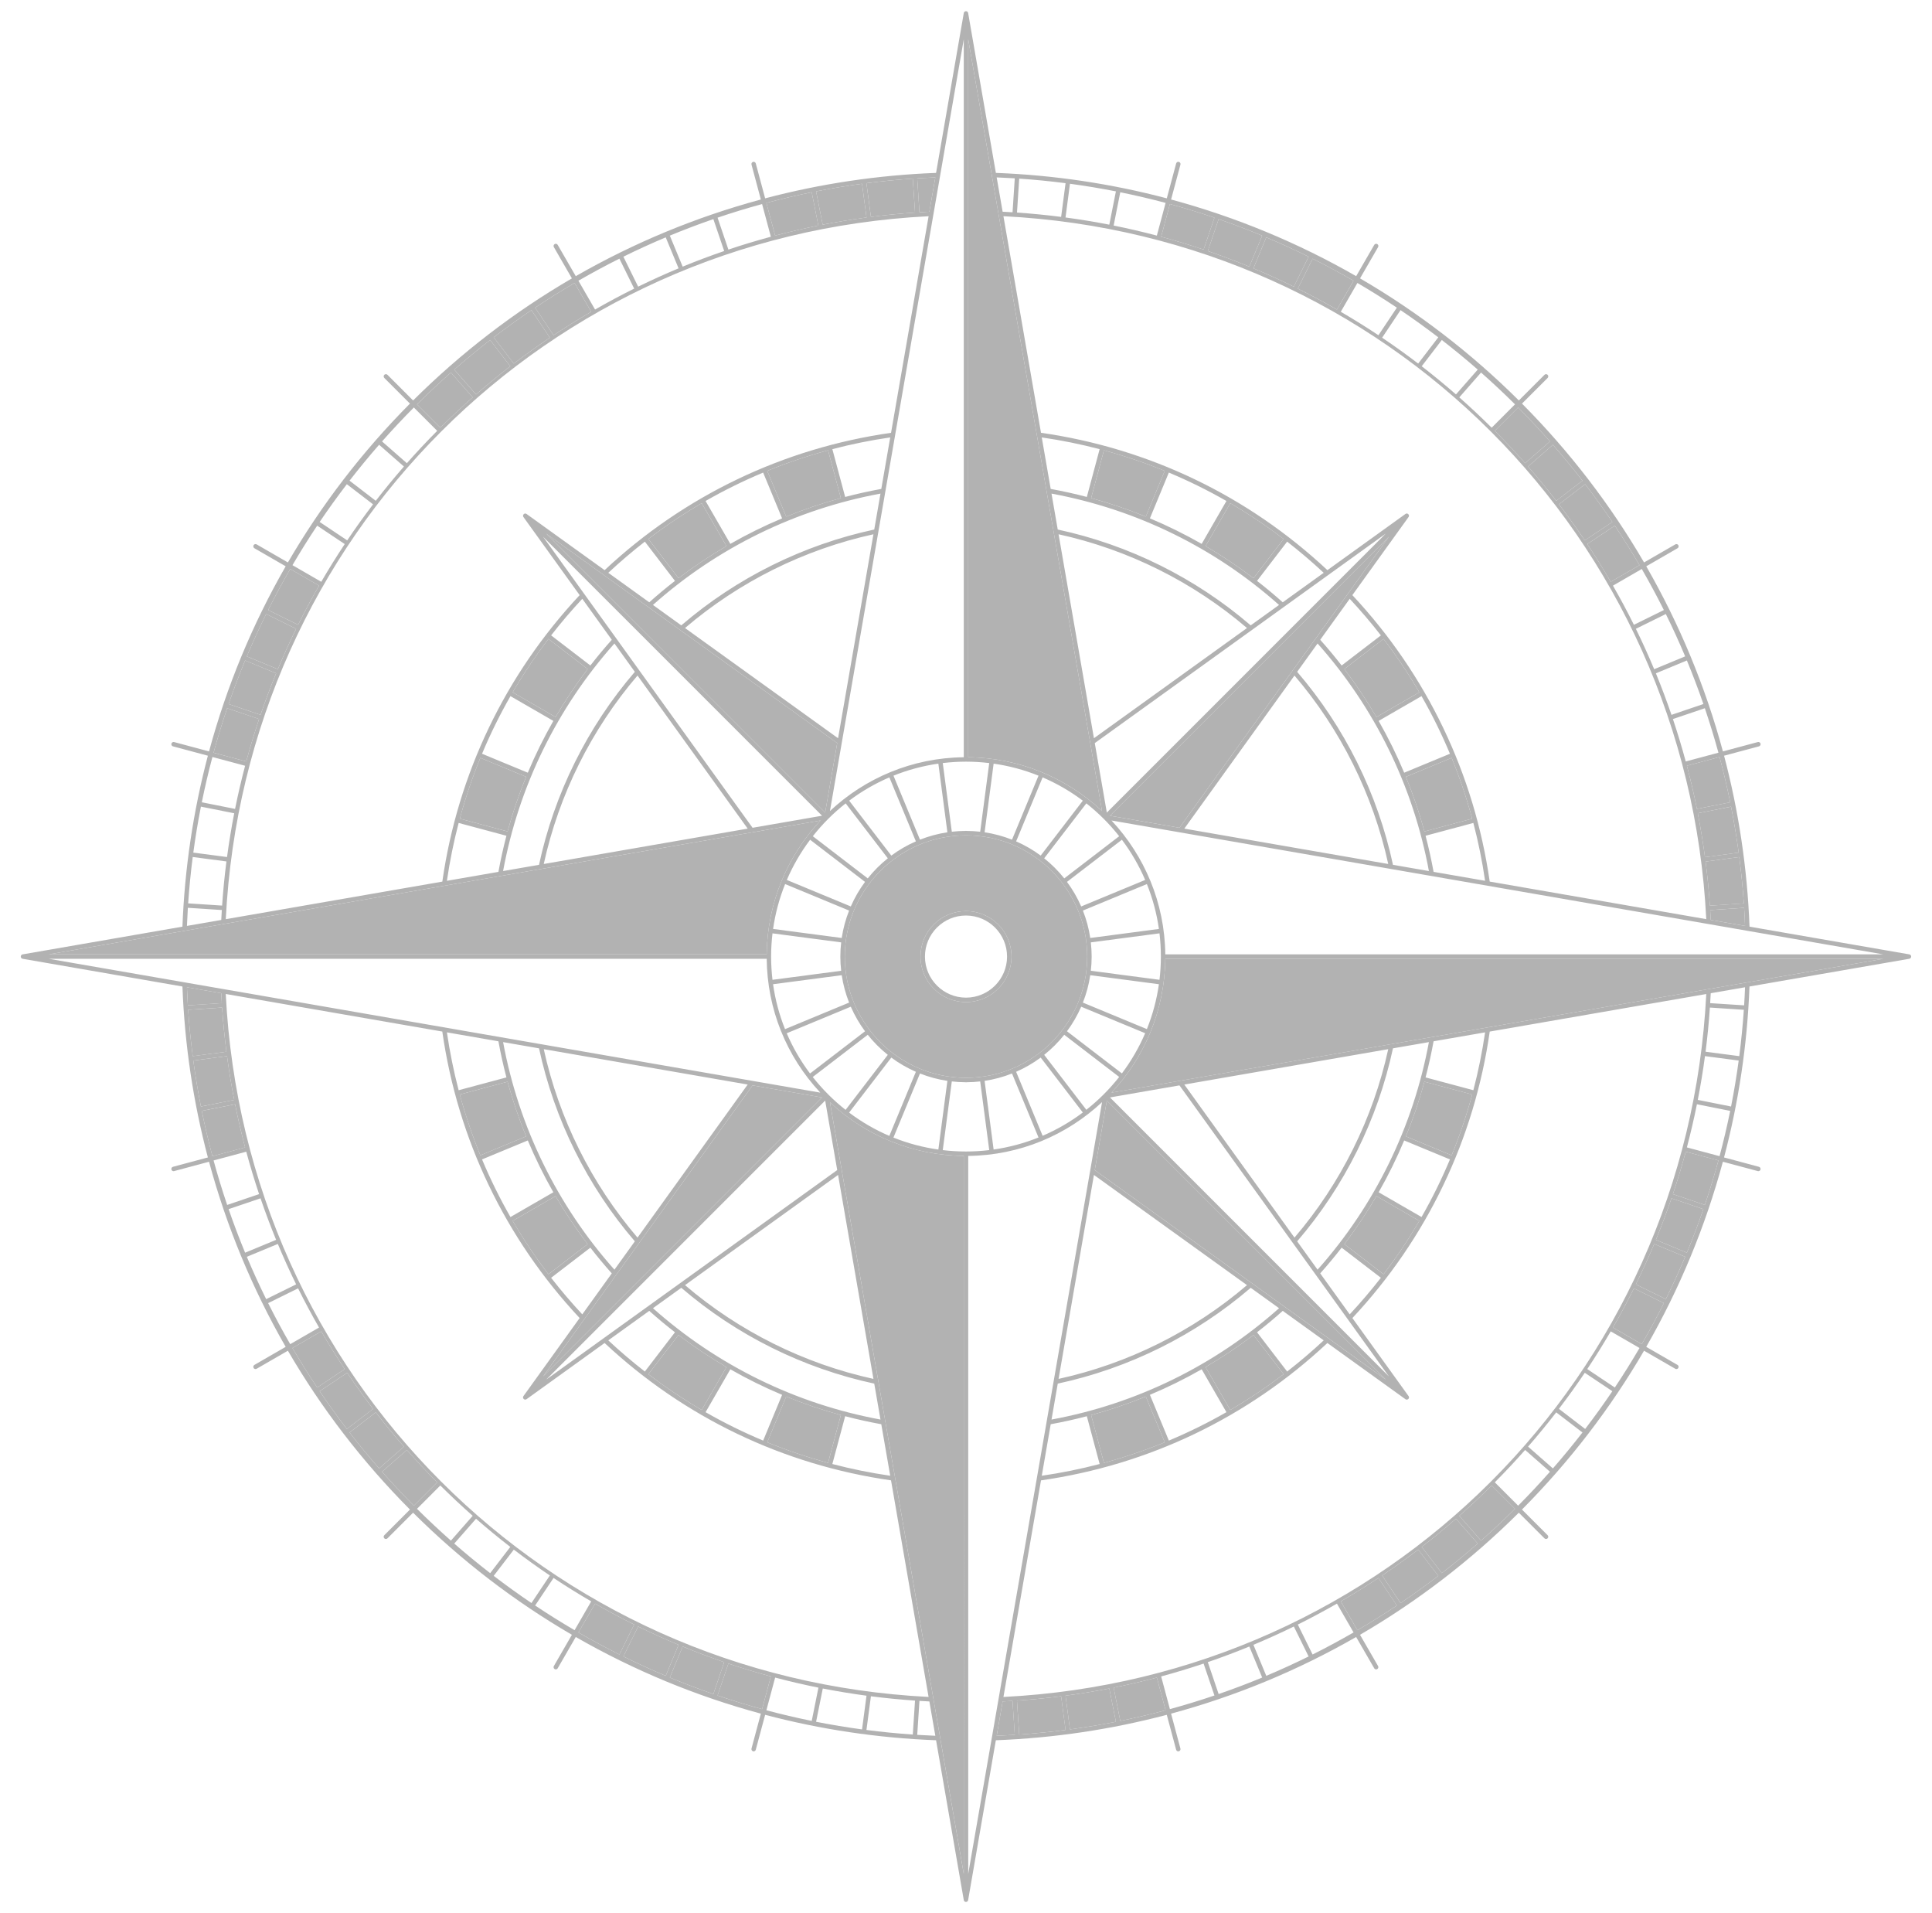 <?xml version="1.0" encoding="utf-8"?>
<!-- Generator: Adobe Illustrator 16.0.3, SVG Export Plug-In . SVG Version: 6.00 Build 0)  -->
<!DOCTYPE svg PUBLIC "-//W3C//DTD SVG 1.1//EN" "http://www.w3.org/Graphics/SVG/1.1/DTD/svg11.dtd">
<svg version="1.1" id="Capa_1" xmlns="http://www.w3.org/2000/svg" xmlns:xlink="http://www.w3.org/1999/xlink" x="0px" y="0px"
	 width="246.247px" height="243.806px" viewBox="0 0 246.247 243.806" enable-background="new 0 0 246.247 243.806"
	 xml:space="preserve">
<g>
	<g>
		<path fill="#B2B2B2" d="M138.573,121.903c0-8.519-6.931-15.449-15.449-15.449c-8.519,0-15.45,6.931-15.45,15.449
			s6.931,15.449,15.449,15.449C131.642,137.352,138.573,130.421,138.573,121.903z M117.324,121.903c0-1.549,0.604-3.006,1.699-4.101
			s2.551-1.698,4.1-1.698c0,0,0,0,0,0c3.198,0,5.799,2.602,5.799,5.799s-2.601,5.799-5.799,5.799S117.324,125.1,117.324,121.903z"/>
		<path fill="#B2B2B2" d="M74.901,85.257l-5-3.836c-1.663,2.181-3.184,4.45-4.557,6.801l5.466,3.155
			C72.046,89.261,73.411,87.217,74.901,85.257z"/>
		<path fill="#B2B2B2" d="M171.346,85.257c1.489,1.96,2.854,4.004,4.09,6.12l5.465-3.155c-1.371-2.351-2.893-4.62-4.557-6.801
			L171.346,85.257z"/>
		<path fill="#B2B2B2" d="M181.553,105.958l6.088-1.631c-0.715-2.643-1.588-5.229-2.617-7.749l-5.834,2.415
			C180.118,101.259,180.907,103.584,181.553,105.958z"/>
		<path fill="#B2B2B2" d="M220.526,102.24c-0.395-1.944-0.848-3.869-1.355-5.771l-4.164,1.115c0.479,1.817,0.906,3.651,1.279,5.5
			L220.526,102.24z"/>
		<path fill="#B2B2B2" d="M217.313,109.235l4.295-0.582c-0.266-1.971-0.59-3.924-0.971-5.858l-4.242,0.845
			C216.754,105.491,217.063,107.357,217.313,109.235z"/>
		<path fill="#B2B2B2" d="M156.808,64.126l-3.156,5.466c2.115,1.234,4.158,2.599,6.117,4.088l3.836-4.999
			C161.425,67.019,159.156,65.499,156.808,64.126z"/>
		<polygon fill="#B2B2B2" points="150.33,105.489 177.026,68.401 141.474,103.953 		"/>
		<path fill="#B2B2B2" d="M148.456,60.005c-2.52-1.029-5.108-1.903-7.752-2.62l-1.631,6.089c2.374,0.647,4.7,1.437,6.968,2.363
			L148.456,60.005z"/>
		<path fill="#B2B2B2" d="M171.346,158.548l4.999,3.836c1.664-2.181,3.186-4.45,4.557-6.801l-5.465-3.155
			C174.2,154.544,172.834,156.588,171.346,158.548z"/>
		<path fill="#B2B2B2" d="M187.641,139.479l-6.088-1.631c-0.646,2.373-1.436,4.698-2.363,6.965l5.834,2.414
			C186.053,144.708,186.926,142.122,187.641,139.479z"/>
		<path fill="#B2B2B2" d="M64.693,137.848l-6.088,1.631c0.716,2.643,1.589,5.229,2.618,7.748l5.833-2.414
			C66.129,142.546,65.34,140.221,64.693,137.848z"/>
		<path fill="#B2B2B2" d="M74.901,158.548c-1.49-1.96-2.855-4.004-4.091-6.12l-5.466,3.155c1.373,2.351,2.894,4.62,4.557,6.801
			L74.901,158.548z"/>
		<path fill="#B2B2B2" d="M153.652,174.213l3.156,5.466c2.349-1.372,4.618-2.893,6.797-4.555l-3.836-4.999
			C157.81,171.614,155.767,172.979,153.652,174.213z"/>
		<path fill="#B2B2B2" d="M140.704,186.42c2.644-0.718,5.232-1.591,7.752-2.62l-2.416-5.832c-2.268,0.926-4.594,1.716-6.968,2.363
			L140.704,186.42z"/>
		<path fill="#B2B2B2" d="M218.045,117.234l4.373,0.759c-0.029-0.771-0.068-1.539-0.117-2.305l-4.326,0.288
			C218,116.395,218.024,116.814,218.045,117.234z"/>
		<path fill="#B2B2B2" d="M217.938,115.412l4.326-0.289c-0.135-1.985-0.33-3.955-0.582-5.908l-4.293,0.582
			C217.627,111.657,217.809,113.529,217.938,115.412z"/>
		<polygon fill="#B2B2B2" points="139.537,149.109 176.625,175.805 141.073,140.253 		"/>
		<path fill="#B2B2B2" d="M92.595,69.592l-3.155-5.466c-2.35,1.372-4.618,2.893-6.798,4.555l3.836,4.999
			C88.437,72.191,90.479,70.827,92.595,69.592z"/>
		<path fill="#B2B2B2" d="M100.207,65.837c2.267-0.927,4.594-1.716,6.967-2.363l-1.631-6.089c-2.644,0.717-5.232,1.591-7.752,2.62
			L100.207,65.837z"/>
		<polygon fill="#B2B2B2" points="105.173,103.552 106.709,94.697 76.923,73.256 76.922,73.255 69.622,68 		"/>
		<polygon fill="#B2B2B2" points="95.917,138.317 69.221,175.405 104.773,139.852 		"/>
		<path fill="#B2B2B2" d="M97.791,183.8c2.52,1.029,5.108,1.902,7.752,2.62l1.631-6.089c-2.374-0.647-4.7-1.438-6.968-2.363
			L97.791,183.8z"/>
		<path fill="#B2B2B2" d="M89.439,179.679l3.155-5.466c-2.115-1.234-4.158-2.6-6.117-4.088l-3.836,4.999
			C84.821,176.787,87.09,178.307,89.439,179.679z"/>
		<path fill="#B2B2B2" d="M58.605,104.327l6.088,1.631c0.647-2.373,1.436-4.698,2.362-6.965l-5.833-2.414
			C60.194,99.097,59.321,101.684,58.605,104.327z"/>
		<path fill="#B2B2B2" d="M81.338,207.275l-1.883,3.819c1.77,0.873,3.569,1.696,5.396,2.465l1.636-3.949
			C84.749,208.883,83.031,208.104,81.338,207.275z"/>
		<path fill="#B2B2B2" d="M87.011,209.826l-1.637,3.952c1.823,0.755,3.673,1.457,5.548,2.104l1.381-4.066
			C90.519,211.205,88.754,210.542,87.011,209.826z"/>
		<path fill="#B2B2B2" d="M91.458,216.067c1.868,0.633,3.761,1.213,5.676,1.735l1.116-4.165c-1.821-0.493-3.626-1.039-5.411-1.639
			L91.458,216.067z"/>
		<path fill="#B2B2B2" d="M111.954,176.034L111.954,176.034l7.02,40.474c0,0.001,0,0.002,0.001,0.004l3.866,22.29v-91.496
			c-6.39-0.07-12.403-2.483-17.054-6.834L111.954,176.034z"/>
		<path fill="#B2B2B2" d="M129.619,216.717l0.287,4.326c1.985-0.136,3.955-0.33,5.908-0.583l-0.565-4.295
			C133.383,216.405,131.505,216.588,129.619,216.717z"/>
		<path fill="#B2B2B2" d="M127.792,216.825l-0.758,4.374c0.771-0.03,1.54-0.069,2.306-0.117l-0.287-4.328
			C128.634,216.78,128.213,216.803,127.792,216.825z"/>
		<path fill="#B2B2B2" d="M135.809,216.09l0.566,4.298c1.971-0.267,3.924-0.591,5.857-0.972l-0.844-4.243
			C139.542,215.534,137.681,215.839,135.809,216.09z"/>
		<path fill="#B2B2B2" d="M40.947,169.665l-3.67,2.119c1.001,1.711,2.051,3.391,3.15,5.035l3.512-2.348
			C42.893,172.898,41.896,171.294,40.947,169.665z"/>
		<path fill="#B2B2B2" d="M44.254,174.942l-3.512,2.347c1.108,1.64,2.264,3.244,3.465,4.812l3.343-2.564
			C46.404,178.035,45.305,176.502,44.254,174.942z"/>
		<path fill="#B2B2B2" d="M47.894,179.985l-3.342,2.564c1.211,1.563,2.467,3.091,3.768,4.578l3.164-2.774
			C50.241,182.929,49.044,181.473,47.894,179.985z"/>
		<path fill="#B2B2B2" d="M48.694,187.552c1.309,1.481,2.661,2.924,4.055,4.325l2.974-2.975c-1.333-1.341-2.621-2.717-3.865-4.125
			L48.694,187.552z"/>
		<path fill="#B2B2B2" d="M75.844,204.359l-2.12,3.672c1.71,0.987,3.452,1.926,5.223,2.813l1.883-3.817
			C79.143,206.187,77.48,205.297,75.844,204.359z"/>
		<path fill="#B2B2B2" d="M205.583,169.175l3.674,2.12c0.988-1.713,1.926-3.457,2.814-5.231l-3.818-1.882
			C207.415,165.873,206.524,167.538,205.583,169.175z"/>
		<path fill="#B2B2B2" d="M211.053,158l3.951,1.637c0.756-1.824,1.457-3.674,2.105-5.55l-4.068-1.379
			C212.43,154.493,211.768,156.258,211.053,158z"/>
		<path fill="#B2B2B2" d="M208.502,163.674l3.818,1.883c0.875-1.771,1.697-3.57,2.465-5.397l-3.949-1.636
			C210.11,160.264,209.331,161.981,208.502,163.674z"/>
		<path fill="#B2B2B2" d="M213.225,152.173l4.068,1.379c0.631-1.866,1.209-3.756,1.732-5.669l-4.166-1.115
			C214.368,148.587,213.823,150.39,213.225,152.173z"/>
		<path fill="#B2B2B2" d="M148.525,122.186c-0.073,6.586-2.663,12.578-6.854,17.058l35.583-6.171v-0.001l40.473-7.02
			c0,0,0.002,0,0.004,0l4.928-0.855c0.006-0.001,0.01-0.001,0.014-0.002l17.35-3.009H148.525z"/>
		<path fill="#B2B2B2" d="M170.893,204.075l2.12,3.67c1.707-0.999,3.385-2.048,5.027-3.145l-2.348-3.513
			C174.12,202.132,172.521,203.127,170.893,204.075z"/>
		<path fill="#B2B2B2" d="M141.943,215.064l0.844,4.24c1.947-0.395,3.874-0.848,5.779-1.355l-1.116-4.166
			C145.63,214.263,143.794,214.691,141.943,215.064z"/>
		<path fill="#B2B2B2" d="M176.163,200.772l2.346,3.513c1.641-1.108,3.244-2.265,4.813-3.466l-2.564-3.343
			C179.254,198.622,177.723,199.721,176.163,200.772z"/>
		<path fill="#B2B2B2" d="M185.999,193.168l2.773,3.164c1.482-1.31,2.924-2.661,4.326-4.055l-2.975-2.975
			C188.782,190.636,187.407,191.925,185.999,193.168z"/>
		<path fill="#B2B2B2" d="M181.206,197.132l2.564,3.342c1.563-1.211,3.09-2.468,4.578-3.768l-2.775-3.164
			C184.149,194.785,182.694,195.982,181.206,197.132z"/>
		<path fill="#B2B2B2" d="M116.628,27.088l-0.286-4.326c-1.985,0.136-3.956,0.33-5.908,0.582l0.571,4.295
			C112.868,27.401,114.743,27.217,116.628,27.088z"/>
		<path fill="#B2B2B2" d="M134.293,67.772C134.293,67.772,134.293,67.771,134.293,67.772l-7.877-45.414c0-0.001,0-0.002,0-0.003
			l-3.01-17.351V96.5c6.586,0.072,12.579,2.663,17.058,6.854L134.293,67.772z"/>
		<path fill="#B2B2B2" d="M104.304,28.742L103.46,24.5c-1.947,0.396-3.875,0.849-5.78,1.356l1.116,4.166
			C100.617,29.542,102.453,29.115,104.304,28.742z"/>
		<path fill="#B2B2B2" d="M110.443,27.714l-0.571-4.297c-1.971,0.266-3.924,0.59-5.857,0.971l0.844,4.244
			C106.707,28.272,108.569,27.965,110.443,27.714z"/>
		<path fill="#B2B2B2" d="M118.454,26.981l0.759-4.374c-0.771,0.03-1.54,0.069-2.306,0.117l0.286,4.328
			C117.613,27.026,118.033,27.002,118.454,26.981z"/>
		<path fill="#B2B2B2" d="M154.789,27.739c-1.868-0.634-3.761-1.213-5.676-1.735l-1.116,4.165c1.821,0.493,3.626,1.038,5.411,1.638
			L154.789,27.739z"/>
		<path fill="#B2B2B2" d="M198.352,63.821l3.344-2.565c-1.213-1.563-2.469-3.09-3.768-4.577l-3.166,2.774
			C196.006,60.876,197.202,62.333,198.352,63.821z"/>
		<path fill="#B2B2B2" d="M197.553,56.253c-1.311-1.481-2.662-2.924-4.055-4.325l-2.975,2.975c1.332,1.341,2.621,2.716,3.865,4.125
			L197.553,56.253z"/>
		<path fill="#B2B2B2" d="M201.993,68.864l3.512-2.347c-1.107-1.64-2.264-3.244-3.465-4.813l-3.344,2.565
			C199.842,65.771,200.942,67.302,201.993,68.864z"/>
		<path fill="#B2B2B2" d="M159.236,33.98l1.637-3.952c-1.823-0.756-3.674-1.457-5.549-2.105l-1.38,4.067
			C155.728,32.6,157.493,33.264,159.236,33.98z"/>
		<path fill="#B2B2B2" d="M25.721,141.566c0.395,1.944,0.847,3.868,1.354,5.771l4.166-1.115c-0.48-1.817-0.907-3.651-1.279-5.5
			L25.721,141.566z"/>
		<path fill="#B2B2B2" d="M205.299,74.14l3.67-2.118c-1-1.711-2.051-3.391-3.148-5.035l-3.514,2.347
			C203.354,70.908,204.352,72.511,205.299,74.14z"/>
		<path fill="#B2B2B2" d="M164.909,36.53l1.883-3.818c-1.771-0.874-3.57-1.696-5.397-2.466l-1.636,3.95
			C161.499,34.922,163.216,35.701,164.909,36.53z"/>
		<path fill="#B2B2B2" d="M170.402,39.447l2.12-3.672c-1.709-0.988-3.452-1.926-5.223-2.813l-1.882,3.817
			C167.104,37.619,168.767,38.507,170.402,39.447z"/>
		<path fill="#B2B2B2" d="M33.022,91.632l-4.068-1.379c-0.632,1.865-1.21,3.756-1.732,5.668l4.166,1.116
			C31.879,95.218,32.424,93.416,33.022,91.632z"/>
		<path fill="#B2B2B2" d="M40.664,74.63l-3.672-2.12c-0.989,1.713-1.928,3.457-2.815,5.23l3.817,1.882
			C38.833,77.933,39.723,76.269,40.664,74.63z"/>
		<path fill="#B2B2B2" d="M37.744,80.131l-3.819-1.883c-0.874,1.771-1.696,3.57-2.465,5.397l3.951,1.635
			C36.137,83.542,36.915,81.825,37.744,80.131z"/>
		<path fill="#B2B2B2" d="M35.194,85.804l-3.952-1.636c-0.755,1.823-1.457,3.674-2.104,5.549l4.067,1.38
			C33.816,89.313,34.479,87.547,35.194,85.804z"/>
		<path fill="#B2B2B2" d="M28.309,128.4l-4.327,0.283c0.136,1.985,0.331,3.956,0.583,5.908l4.295-0.564
			C28.622,132.163,28.438,130.286,28.309,128.4z"/>
		<path fill="#B2B2B2" d="M104.575,104.562l-76.047,13.189c0,0-0.001,0-0.001,0L6.225,121.62h91.497
			C97.794,115.034,100.385,109.042,104.575,104.562z"/>
		<path fill="#B2B2B2" d="M28.935,134.587l-4.297,0.565c0.266,1.972,0.59,3.924,0.971,5.857l4.244-0.845
			C29.493,138.32,29.187,136.459,28.935,134.587z"/>
		<path fill="#B2B2B2" d="M28.202,126.572l-4.374-0.759c0.03,0.771,0.069,1.539,0.117,2.305l4.328-0.282
			C28.246,127.415,28.223,126.994,28.202,126.572z"/>
		<path fill="#B2B2B2" d="M70.084,43.034l-2.347-3.513c-1.639,1.108-3.244,2.265-4.812,3.466l2.566,3.343
			C66.992,45.183,68.523,44.084,70.084,43.034z"/>
		<path fill="#B2B2B2" d="M60.249,50.637l-2.774-3.164c-1.481,1.31-2.924,2.661-4.325,4.055l2.975,2.975
			C57.464,53.169,58.84,51.88,60.249,50.637z"/>
		<path fill="#B2B2B2" d="M75.354,39.731l-2.119-3.671c-1.708,1-3.385,2.049-5.028,3.146l2.347,3.513
			C72.126,41.673,73.727,40.678,75.354,39.731z"/>
		<path fill="#B2B2B2" d="M65.041,46.673l-2.564-3.343c-1.563,1.212-3.09,2.468-4.578,3.769l2.775,3.164
			C62.097,49.021,63.553,47.824,65.041,46.673z"/>
	</g>
	<g>
		<path fill="#B2B2B2" d="M243.592,121.899c0-0.009-0.002-0.018-0.002-0.027c-0.002-0.006,0-0.012-0.002-0.018
			c0-0.001,0-0.002-0.002-0.004c0-0.002,0-0.005,0-0.007c-0.002-0.01-0.006-0.019-0.008-0.027c-0.004-0.007-0.004-0.014-0.008-0.02
			c0-0.002,0-0.004-0.002-0.006c-0.004-0.008-0.008-0.016-0.012-0.022c-0.004-0.008-0.008-0.015-0.012-0.021
			c0-0.001-0.002-0.003-0.002-0.004c-0.006-0.007-0.012-0.013-0.016-0.02c-0.006-0.006-0.01-0.013-0.016-0.019
			c-0.002-0.001-0.004-0.002-0.004-0.003c-0.006-0.007-0.014-0.012-0.02-0.018c-0.006-0.004-0.012-0.01-0.018-0.014
			c-0.002-0.001-0.004-0.002-0.006-0.004c-0.006-0.004-0.014-0.008-0.021-0.012s-0.014-0.008-0.021-0.011
			c-0.002-0.001-0.004-0.002-0.006-0.003c-0.008-0.003-0.016-0.005-0.021-0.007c-0.008-0.003-0.016-0.006-0.025-0.008
			c-0.002,0-0.004-0.001-0.008-0.001c-0.002-0.001-0.002-0.001-0.004-0.002l-20.367-3.532c-0.283-7.43-1.381-14.729-3.244-21.786
			l4.447-1.191c0.15-0.04,0.24-0.195,0.201-0.347c-0.041-0.151-0.195-0.241-0.348-0.2l-4.447,1.192
			c-2.232-8.26-5.514-16.183-9.77-23.591l3.986-2.301c0.135-0.078,0.182-0.251,0.104-0.387s-0.252-0.182-0.387-0.104l-3.984,2.301
			c-4.258-7.315-9.471-14.12-15.559-20.243l3.268-3.268c0.111-0.11,0.111-0.29,0-0.4c-0.109-0.11-0.289-0.11-0.4,0l-3.268,3.268
			c-6.123-6.088-12.928-11.3-20.242-15.558l2.301-3.984c0.078-0.136,0.031-0.309-0.104-0.387c-0.137-0.078-0.309-0.032-0.387,0.104
			l-2.303,3.985c-7.407-4.255-15.33-7.537-23.589-9.769l1.192-4.448c0.041-0.15-0.049-0.306-0.2-0.347
			c-0.151-0.041-0.307,0.05-0.347,0.2l-1.192,4.447c-7.057-1.863-14.356-2.959-21.786-3.243l-3.533-20.368
			c0-0.001-0.001-0.002-0.001-0.004c0-0.003-0.001-0.005-0.001-0.008c-0.002-0.009-0.005-0.018-0.008-0.026
			c-0.002-0.007-0.003-0.014-0.006-0.021c0-0.002-0.001-0.004-0.002-0.006c-0.003-0.007-0.007-0.014-0.011-0.021
			c-0.004-0.007-0.008-0.015-0.012-0.021c-0.001-0.002-0.002-0.003-0.003-0.004c-0.004-0.007-0.009-0.012-0.014-0.018
			c-0.005-0.007-0.011-0.015-0.018-0.021c-0.001-0.001-0.002-0.002-0.003-0.003c-0.005-0.005-0.012-0.01-0.017-0.015
			c-0.007-0.006-0.014-0.012-0.021-0.017c-0.001-0.001-0.003-0.002-0.004-0.003c-0.006-0.004-0.013-0.007-0.02-0.011
			c-0.008-0.004-0.015-0.009-0.023-0.013c-0.002-0.001-0.004-0.002-0.006-0.002c-0.007-0.003-0.014-0.005-0.02-0.007
			c-0.009-0.003-0.018-0.006-0.027-0.008c-0.002-0.001-0.005-0.001-0.008-0.002c-0.001,0-0.002-0.001-0.004-0.001
			c-0.006-0.001-0.012-0.001-0.018-0.001c-0.009-0.001-0.018-0.003-0.026-0.003c-0.001,0-0.003,0-0.004,0s-0.003,0-0.004,0
			c-0.009,0-0.018,0.002-0.027,0.003c-0.005,0-0.011,0-0.017,0.001c-0.001,0-0.003,0.001-0.004,0.001
			c-0.003,0.001-0.005,0.001-0.008,0.002c-0.01,0.002-0.019,0.005-0.028,0.008c-0.006,0.003-0.013,0.004-0.019,0.007
			c-0.002,0-0.004,0.001-0.006,0.002c-0.009,0.004-0.017,0.009-0.025,0.014c-0.006,0.003-0.012,0.006-0.018,0.01
			c-0.001,0.001-0.002,0.002-0.003,0.003c-0.008,0.005-0.016,0.012-0.023,0.018c-0.005,0.005-0.011,0.009-0.016,0.014
			c-0.001,0.001-0.002,0.002-0.003,0.003c-0.007,0.007-0.013,0.015-0.019,0.022c-0.004,0.006-0.009,0.011-0.013,0.017
			c0,0.001-0.001,0.002-0.002,0.004c-0.005,0.007-0.008,0.015-0.013,0.022c-0.003,0.007-0.008,0.014-0.011,0.021
			c-0.001,0.002-0.002,0.004-0.003,0.006c-0.002,0.007-0.004,0.014-0.006,0.021c-0.002,0.009-0.006,0.018-0.008,0.026
			c0,0.003-0.001,0.005-0.001,0.008c0,0.002-0.001,0.003-0.001,0.004l-3.533,20.368c-7.43,0.284-14.729,1.38-21.786,3.243
			l-1.192-4.447c-0.04-0.15-0.196-0.24-0.346-0.2c-0.151,0.041-0.241,0.196-0.2,0.347l1.191,4.448
			c-8.259,2.231-16.182,5.514-23.59,9.769l-2.301-3.985c-0.079-0.136-0.251-0.182-0.387-0.104c-0.135,0.078-0.182,0.251-0.104,0.387
			l2.301,3.984c-7.315,4.258-14.12,9.47-20.242,15.559l-3.268-3.269c-0.111-0.11-0.29-0.11-0.4,0c-0.11,0.11-0.11,0.29,0,0.4
			l3.268,3.269c-6.089,6.122-11.3,12.927-15.558,20.242l-3.985-2.301c-0.135-0.078-0.309-0.032-0.387,0.104
			s-0.032,0.309,0.104,0.387l3.986,2.301c-4.255,7.408-7.538,15.331-9.769,23.591l-4.448-1.192c-0.151-0.041-0.306,0.049-0.347,0.2
			s0.049,0.307,0.2,0.347l4.447,1.191c-1.863,7.058-2.959,14.356-3.243,21.786l-20.368,3.532c-0.001,0.001-0.003,0.001-0.004,0.002
			c-0.002,0-0.004,0-0.006,0.001c-0.011,0.002-0.022,0.006-0.032,0.01c-0.005,0.001-0.011,0.003-0.016,0.005
			c-0.001,0-0.003,0.001-0.004,0.002c-0.01,0.004-0.02,0.01-0.029,0.015c-0.005,0.003-0.011,0.006-0.016,0.009
			c-0.001,0.001-0.002,0.002-0.003,0.002c-0.009,0.006-0.016,0.013-0.024,0.02c-0.005,0.005-0.011,0.009-0.016,0.014
			c-0.001,0-0.001,0.001-0.002,0.002c-0.007,0.007-0.013,0.015-0.019,0.022c-0.004,0.006-0.009,0.011-0.014,0.017
			c0,0.001-0.001,0.002-0.002,0.004c-0.005,0.007-0.008,0.015-0.012,0.022c-0.004,0.007-0.008,0.014-0.012,0.021
			c0,0.001-0.001,0.003-0.002,0.005c-0.003,0.007-0.004,0.014-0.007,0.021c-0.003,0.009-0.006,0.018-0.008,0.027
			c0,0.002,0,0.005-0.001,0.007s-0.001,0.003-0.001,0.004c0,0.006,0,0.012-0.001,0.018c-0.001,0.01-0.002,0.019-0.002,0.027
			c0,0.001,0,0.003,0,0.004s0,0.003,0,0.004c0,0.009,0.001,0.018,0.002,0.027c0,0.006,0,0.012,0.001,0.018
			c0,0.001,0.001,0.001,0.001,0.002c0.001,0.003,0.001,0.006,0.001,0.009c0.003,0.011,0.006,0.021,0.01,0.031
			c0.002,0.008,0.004,0.015,0.007,0.021c0.003,0.009,0.008,0.016,0.013,0.023c0.002,0.004,0.004,0.008,0.006,0.012
			c0.003,0.005,0.005,0.009,0.007,0.013c0.006,0.009,0.013,0.017,0.02,0.024c0.005,0.006,0.01,0.012,0.015,0.018
			c0.004,0.004,0.009,0.007,0.013,0.011c0.003,0.003,0.007,0.006,0.011,0.009l0,0c0.006,0.005,0.012,0.01,0.018,0.015
			c0.008,0.005,0.017,0.009,0.025,0.013c0.008,0.005,0.016,0.009,0.024,0.013c0.002,0.001,0.005,0.002,0.007,0.003
			s0.005,0.001,0.008,0.002c0.002,0.001,0.005,0.002,0.008,0.003c0.01,0.003,0.021,0.006,0.031,0.008
			c0.001,0.001,0.003,0.001,0.004,0.002l20.368,3.532c0.283,7.43,1.38,14.729,3.243,21.785l-4.447,1.192
			c-0.151,0.04-0.241,0.195-0.2,0.347c0.034,0.126,0.148,0.21,0.273,0.21c0.024,0,0.049-0.004,0.073-0.01l4.448-1.192
			c2.231,8.26,5.513,16.183,9.769,23.59l-3.986,2.302c-0.135,0.078-0.182,0.251-0.104,0.387c0.053,0.091,0.147,0.142,0.245,0.142
			c0.048,0,0.097-0.013,0.142-0.038l3.985-2.301c4.258,7.314,9.469,14.12,15.558,20.242l-3.268,3.269c-0.11,0.11-0.11,0.29,0,0.4
			c0.055,0.055,0.128,0.083,0.2,0.083s0.145-0.028,0.2-0.083l3.268-3.269c6.123,6.089,12.927,11.301,20.242,15.559l-2.301,3.984
			c-0.078,0.136-0.032,0.309,0.104,0.387c0.045,0.025,0.094,0.038,0.142,0.038c0.098,0,0.193-0.051,0.246-0.142l2.301-3.986
			c7.408,4.256,15.331,7.538,23.59,9.769l-1.191,4.448c-0.041,0.151,0.049,0.307,0.2,0.348c0.024,0.006,0.049,0.009,0.073,0.009
			c0.125,0,0.239-0.083,0.273-0.21l1.192-4.446c7.057,1.862,14.355,2.959,21.786,3.242l3.533,20.369c0,0.001,0,0.001,0.001,0.002
			c0,0.003,0.001,0.007,0.001,0.009c0.002,0.012,0.006,0.021,0.009,0.031c0.003,0.008,0.004,0.015,0.008,0.021
			c0.003,0.009,0.008,0.016,0.012,0.023c0.002,0.004,0.004,0.008,0.006,0.012c0.003,0.004,0.005,0.009,0.007,0.013
			c0.006,0.009,0.013,0.016,0.02,0.023c0.005,0.007,0.01,0.013,0.016,0.019c0.004,0.004,0.009,0.007,0.013,0.011
			c0.003,0.003,0.007,0.006,0.01,0.009c0.006,0.005,0.012,0.01,0.019,0.015c0.008,0.005,0.016,0.009,0.024,0.013
			s0.016,0.01,0.025,0.013c0.002,0.001,0.005,0.002,0.008,0.003c0.002,0.001,0.004,0.001,0.007,0.002
			c0.003,0.001,0.006,0.002,0.009,0.003c0.01,0.003,0.021,0.007,0.031,0.009c0.001,0,0.002,0,0.004,0.001
			c0.016,0.003,0.031,0.004,0.046,0.004c0,0,0,0,0.001,0h0l0,0h0l0,0h0l0,0c0.001,0,0.001,0,0.001,0
			c0.015,0,0.031-0.001,0.046-0.004c0.001-0.001,0.002-0.001,0.004-0.001c0.011-0.002,0.021-0.006,0.031-0.009
			c0.003-0.001,0.006-0.002,0.008-0.003s0.005-0.001,0.007-0.002s0.005-0.002,0.008-0.003c0.008-0.003,0.017-0.009,0.025-0.013
			c0.008-0.004,0.017-0.008,0.024-0.013c0.007-0.005,0.013-0.01,0.019-0.015c0.003-0.003,0.007-0.006,0.01-0.009
			c0.004-0.004,0.009-0.007,0.013-0.011c0.005-0.006,0.01-0.012,0.015-0.019c0.007-0.008,0.014-0.015,0.02-0.023
			c0.003-0.004,0.005-0.009,0.007-0.013s0.004-0.008,0.007-0.012c0.004-0.008,0.009-0.015,0.012-0.023
			c0.003-0.007,0.005-0.014,0.007-0.021c0.004-0.01,0.007-0.02,0.01-0.031c0-0.002,0.001-0.006,0.001-0.009
			c0-0.001,0.001-0.001,0.001-0.002l3.533-20.369c7.43-0.283,14.729-1.38,21.786-3.242l1.192,4.446
			c0.034,0.127,0.148,0.21,0.273,0.21c0.024,0,0.049-0.003,0.074-0.01c0.151-0.04,0.24-0.195,0.2-0.347l-1.192-4.448
			c8.259-2.23,16.182-5.513,23.589-9.769l2.303,3.986c0.053,0.091,0.146,0.142,0.244,0.142c0.049,0,0.098-0.013,0.143-0.038
			c0.135-0.078,0.182-0.251,0.104-0.387l-2.301-3.984c7.314-4.258,14.119-9.47,20.242-15.558l3.268,3.268
			c0.057,0.055,0.129,0.083,0.201,0.083s0.145-0.028,0.199-0.083c0.111-0.11,0.111-0.29,0-0.4l-3.268-3.269
			c6.088-6.122,11.301-12.928,15.559-20.242l3.984,2.301c0.045,0.025,0.094,0.038,0.141,0.038c0.098,0,0.193-0.051,0.246-0.142
			c0.078-0.136,0.031-0.309-0.104-0.387l-3.986-2.302c4.256-7.407,7.537-15.33,9.77-23.59l4.447,1.192
			c0.025,0.006,0.049,0.01,0.074,0.01c0.125,0,0.238-0.084,0.273-0.21c0.039-0.151-0.051-0.307-0.201-0.347l-4.447-1.192
			c1.863-7.057,2.961-14.355,3.244-21.785l20.367-3.532c0.002-0.001,0.002-0.001,0.004-0.002c0.012-0.002,0.021-0.005,0.031-0.008
			c0.002-0.001,0.006-0.002,0.008-0.003s0.006-0.001,0.008-0.002c0.004-0.001,0.006-0.002,0.008-0.003
			c0.008-0.004,0.016-0.008,0.023-0.013c0.01-0.004,0.018-0.008,0.025-0.013s0.012-0.01,0.018-0.015h0.002
			c0.002-0.003,0.006-0.006,0.01-0.009c0.004-0.004,0.01-0.007,0.014-0.011c0.006-0.006,0.01-0.012,0.014-0.018
			c0.008-0.008,0.016-0.016,0.021-0.024c0.002-0.004,0.004-0.009,0.006-0.013c0.004-0.004,0.006-0.008,0.008-0.012
			c0.004-0.008,0.008-0.015,0.012-0.023c0.004-0.007,0.006-0.014,0.008-0.021c0.004-0.01,0.008-0.021,0.01-0.031
			c0-0.003,0-0.006,0.002-0.009c0-0.001,0-0.001,0-0.002c0.002-0.006,0-0.012,0.002-0.018c0-0.01,0.002-0.019,0.002-0.027
			c0-0.001,0-0.003,0-0.004S243.592,121.9,243.592,121.899z M222.418,117.993l-4.373-0.759c-0.021-0.42-0.045-0.839-0.07-1.258
			l4.326-0.288C222.35,116.454,222.389,117.222,222.418,117.993z M222.264,115.123l-4.326,0.289
			c-0.129-1.883-0.311-3.755-0.549-5.615l4.293-0.582C221.934,111.167,222.129,113.137,222.264,115.123z M146.563,177.75
			c2.263-0.949,4.467-2.036,6.599-3.254l3.155,5.466c-2.37,1.357-4.82,2.565-7.339,3.619L146.563,177.75z M148.456,183.8
			c-2.52,1.029-5.108,1.902-7.752,2.62l-1.631-6.089c2.374-0.647,4.7-1.438,6.968-2.363L148.456,183.8z M153.652,174.213
			c2.115-1.234,4.158-2.6,6.117-4.088l3.836,4.999c-2.179,1.662-4.448,3.183-6.797,4.555L153.652,174.213z M160.218,169.78
			c1.121-0.868,2.214-1.778,3.277-2.729l5.222,3.759c-1.501,1.399-3.056,2.726-4.661,3.972L160.218,169.78z M139.537,149.109
			l1.536-8.855l35.552,35.552L139.537,149.109z M158.938,163.771c-6.882,5.887-15.17,10.01-24.016,11.95l4.508-25.992
			L158.938,163.771z M159.411,164.112l3.613,2.601c-8.197,7.299-18.208,12.197-29,14.19l0.794-4.579
			C143.884,174.375,152.378,170.157,159.411,164.112z M138.525,180.477l1.632,6.091c-2.415,0.633-4.877,1.132-7.376,1.496
			l1.139-6.565C135.472,181.217,137.008,180.875,138.525,180.477z M169.185,171.148l9.948,7.16c0.004,0.003,0.008,0.004,0.014,0.007
			c0.012,0.008,0.025,0.016,0.039,0.021c0.006,0.003,0.01,0.004,0.016,0.006c0.008,0.003,0.014,0.006,0.02,0.007
			c0.025,0.008,0.051,0.012,0.076,0.012l0.002,0.001l0,0l0,0l0,0l0,0v-0.001c0.025,0,0.051-0.004,0.076-0.012
			c0.006-0.001,0.014-0.004,0.02-0.007c0.006-0.002,0.012-0.003,0.016-0.006c0.016-0.006,0.027-0.014,0.041-0.021
			c0.004-0.003,0.008-0.004,0.012-0.007s0.006-0.006,0.01-0.008c0.006-0.005,0.012-0.011,0.018-0.016
			c0-0.001,0.002-0.002,0.002-0.003c0.002-0.001,0.004-0.002,0.006-0.003s0.002-0.003,0.002-0.003
			c0.008-0.008,0.014-0.016,0.02-0.023c0.002-0.003,0.006-0.006,0.008-0.009s0.004-0.006,0.006-0.009
			c0.006-0.009,0.01-0.018,0.016-0.027c0.004-0.007,0.008-0.014,0.01-0.02c0-0.002,0.002-0.004,0.002-0.006
			c0.004-0.008,0.006-0.016,0.008-0.024c0.002-0.008,0.006-0.017,0.008-0.025c0-0.009,0.002-0.018,0.002-0.027
			c0.002-0.008,0.002-0.016,0.002-0.024c0-0.001,0-0.003,0-0.005c0-0.008,0-0.017-0.002-0.024c0-0.009-0.002-0.018-0.002-0.027
			c-0.002-0.008-0.006-0.017-0.008-0.025c-0.002-0.008-0.004-0.016-0.008-0.023c0-0.002-0.002-0.004-0.002-0.006
			c-0.002-0.007-0.006-0.014-0.01-0.021c-0.006-0.009-0.01-0.019-0.016-0.027c-0.002-0.003-0.004-0.006-0.006-0.009l-7.16-9.947
			c9.488-10.144,15.537-22.757,17.505-36.507l27.6-4.787c-2.455,48.704-40.877,87.126-89.581,89.581l4.787-27.601
			C146.429,186.684,159.042,180.636,169.185,171.148z M184.805,147.75c-1.055,2.52-2.262,4.971-3.621,7.343l-5.465-3.155
			c1.217-2.133,2.305-4.338,3.254-6.603L184.805,147.75z M179.19,144.813c0.928-2.267,1.717-4.592,2.363-6.965l6.088,1.631
			c-0.715,2.643-1.588,5.229-2.617,7.748L179.19,144.813z M180.901,155.583c-1.371,2.351-2.893,4.62-4.557,6.801l-4.999-3.836
			c1.489-1.96,2.854-4.004,4.09-6.12L180.901,155.583z M176.002,162.834c-1.246,1.605-2.572,3.16-3.972,4.661l-3.759-5.222
			c0.95-1.063,1.86-2.155,2.729-3.277L176.002,162.834z M187.79,138.932l-6.092-1.631c0.398-1.517,0.74-3.052,1.021-4.603
			l6.566-1.139C188.92,134.058,188.422,136.518,187.79,138.932z M167.933,161.803l-2.601-3.613
			c6.046-7.032,10.264-15.527,12.211-24.594l4.58-0.794C180.129,143.594,175.231,153.606,167.933,161.803z M164.991,157.716
			l-14.042-19.507l25.992-4.509C175,142.547,170.878,150.834,164.991,157.716z M177.026,175.405l-35.552-35.553l8.856-1.535
			L177.026,175.405z M138.462,141.427l-5.373-7.001c0.946-0.754,1.803-1.612,2.557-2.558l7.001,5.373
			C141.423,138.796,140.017,140.203,138.462,141.427z M67.272,145.335c0.95,2.265,2.037,4.47,3.255,6.603l-5.466,3.155
			c-1.358-2.372-2.566-4.823-3.621-7.343L67.272,145.335z M61.223,147.227c-1.028-2.519-1.901-5.105-2.618-7.748l6.088-1.631
			c0.647,2.373,1.436,4.698,2.362,6.965L61.223,147.227z M70.811,152.428c1.235,2.116,2.601,4.16,4.091,6.12l-5,3.836
			c-1.663-2.181-3.184-4.45-4.557-6.801L70.811,152.428z M75.246,158.997c0.869,1.122,1.779,2.215,2.729,3.277l-3.759,5.222
			c-1.4-1.501-2.726-3.056-3.972-4.661L75.246,158.997z M95.917,138.317l8.856,1.535l-35.552,35.553L95.917,138.317z
			 M81.255,157.717c-5.887-6.883-10.01-15.17-11.95-24.017l25.992,4.509L81.255,157.717z M80.915,158.19l-2.6,3.613
			c-7.299-8.197-12.198-18.209-14.191-29.001l4.58,0.794C70.651,142.663,74.87,151.158,80.915,158.19z M64.548,137.301l-6.09,1.631
			c-0.632-2.414-1.131-4.874-1.496-7.372l6.566,1.139C63.809,134.25,64.149,135.785,64.548,137.301z M73.879,167.965l-7.161,9.947
			c-0.002,0.003-0.003,0.006-0.005,0.009c-0.006,0.009-0.011,0.019-0.016,0.027c-0.003,0.007-0.007,0.014-0.01,0.021
			c-0.001,0.002-0.002,0.004-0.002,0.006c-0.003,0.008-0.005,0.016-0.008,0.023c-0.002,0.009-0.005,0.018-0.006,0.025
			c-0.002,0.01-0.003,0.019-0.003,0.027c-0.001,0.008-0.002,0.017-0.002,0.024c0,0.002,0,0.004,0,0.005
			c0,0.009,0.001,0.017,0.002,0.024c0,0.01,0.001,0.019,0.003,0.027c0.001,0.009,0.004,0.018,0.006,0.025
			c0.002,0.009,0.004,0.017,0.008,0.024c0,0.002,0.001,0.004,0.002,0.006c0.002,0.006,0.006,0.013,0.01,0.02
			c0.005,0.01,0.01,0.019,0.016,0.027c0.001,0.003,0.003,0.006,0.005,0.009s0.005,0.006,0.008,0.009
			c0.006,0.008,0.013,0.016,0.02,0.023c0.001,0,0.001,0.002,0.002,0.003c0.002,0.001,0.004,0.002,0.005,0.003
			c0.001,0.001,0.002,0.002,0.002,0.003c0.006,0.005,0.012,0.011,0.018,0.016c0.003,0.002,0.005,0.005,0.009,0.008
			c0.004,0.003,0.009,0.004,0.013,0.007c0.013,0.008,0.026,0.016,0.04,0.021c0.005,0.003,0.011,0.004,0.016,0.006
			c0.007,0.003,0.013,0.006,0.02,0.007c0.024,0.008,0.05,0.012,0.075,0.012c0,0,0.001,0.001,0.001,0.001l0,0l0,0h0l0,0
			c0,0,0-0.001,0.001-0.001c0.026,0,0.051-0.004,0.075-0.012c0.007-0.001,0.014-0.004,0.02-0.007
			c0.006-0.002,0.011-0.003,0.016-0.006c0.014-0.006,0.027-0.014,0.04-0.021c0.004-0.003,0.009-0.004,0.013-0.007l9.948-7.16
			c10.143,9.488,22.757,15.536,36.507,17.504l4.787,27.601c-48.704-2.456-87.125-40.877-89.581-89.581l27.6,4.787
			C58.342,145.208,64.39,157.822,73.879,167.965z M97.269,183.582c-2.519-1.054-4.968-2.262-7.339-3.619l3.156-5.466
			c2.131,1.218,4.335,2.305,6.599,3.254L97.269,183.582z M100.207,177.968c2.268,0.926,4.594,1.716,6.968,2.363l-1.631,6.089
			c-2.644-0.718-5.232-1.591-7.752-2.62L100.207,177.968z M89.439,179.679c-2.35-1.372-4.618-2.893-6.797-4.555l3.836-4.999
			c1.959,1.488,4.001,2.854,6.117,4.088L89.439,179.679z M82.191,174.782c-1.605-1.246-3.16-2.572-4.661-3.972l5.222-3.759
			c1.063,0.95,2.155,1.859,3.276,2.729L82.191,174.782z M106.089,186.568l1.632-6.091c1.517,0.398,3.053,0.74,4.605,1.021
			l1.139,6.565C110.966,187.7,108.504,187.201,106.089,186.568z M83.224,166.712l3.613-2.601
			c7.032,6.045,15.527,10.263,24.593,12.212l0.794,4.579C101.432,178.91,91.42,174.011,83.224,166.712z M87.31,163.771
			l19.508-14.042l4.508,25.992C102.479,173.781,94.192,169.658,87.31,163.771z M69.622,175.805l35.552-35.552l1.536,8.855
			L69.622,175.805z M105.563,139.47c-0.001-0.001-0.002-0.002-0.003-0.003l0,0l0,0l0,0c0-0.001,0-0.001-0.001-0.001
			c-0.001-0.001-0.002-0.002-0.003-0.004h0c-0.704-0.704-1.359-1.443-1.966-2.214l7.011-5.38c0.754,0.945,1.612,1.804,2.557,2.558
			l-5.38,7.011C107.007,140.831,106.268,140.175,105.563,139.47C105.563,139.471,105.563,139.47,105.563,139.47z M99.684,66.055
			c-2.264,0.949-4.467,2.036-6.599,3.254l-3.156-5.466c2.37-1.357,4.82-2.565,7.339-3.62L99.684,66.055z M97.791,60.005
			c2.52-1.029,5.108-1.903,7.752-2.62l1.631,6.089c-2.374,0.647-4.7,1.437-6.967,2.363L97.791,60.005z M92.595,69.592
			c-2.115,1.234-4.158,2.599-6.117,4.088l-3.836-4.999c2.18-1.662,4.448-3.183,6.798-4.555L92.595,69.592z M86.029,74.026
			c-1.121,0.868-2.214,1.778-3.276,2.729l-5.222-3.759c1.501-1.399,3.056-2.726,4.661-3.972L86.029,74.026z M106.709,94.697
			l-1.536,8.855L69.622,68l7.3,5.255c0,0,0.001,0.001,0.001,0.001L106.709,94.697z M87.31,80.035
			c6.882-5.887,15.17-10.01,24.016-11.95l-4.508,25.992L87.31,80.035z M86.836,79.694l-3.613-2.601
			c8.196-7.299,18.208-12.197,29-14.19l-0.794,4.579C102.363,69.43,93.868,73.649,86.836,79.694z M107.722,63.329l-1.632-6.091
			c2.415-0.633,4.877-1.132,7.376-1.496l-1.139,6.565C110.775,62.588,109.239,62.929,107.722,63.329z M77.061,72.658l-9.948-7.16
			c-0.002-0.002-0.006-0.003-0.008-0.005c-0.009-0.006-0.019-0.012-0.028-0.017c-0.007-0.003-0.013-0.007-0.02-0.01
			c-0.002-0.001-0.003-0.001-0.005-0.002c-0.008-0.003-0.016-0.005-0.024-0.008c-0.008-0.002-0.017-0.005-0.025-0.007
			s-0.018-0.002-0.027-0.003c-0.008-0.001-0.017-0.002-0.024-0.002c-0.002,0-0.004,0-0.005,0c-0.008,0-0.017,0.001-0.024,0.002
			c-0.009,0.001-0.018,0.002-0.027,0.003c-0.008,0.002-0.017,0.005-0.025,0.007c-0.008,0.003-0.016,0.005-0.024,0.008
			c-0.002,0.001-0.004,0.001-0.005,0.002c-0.007,0.003-0.014,0.007-0.021,0.011c-0.009,0.004-0.019,0.01-0.027,0.016
			c-0.003,0.002-0.006,0.003-0.009,0.005c-0.004,0.003-0.007,0.007-0.012,0.01c-0.007,0.006-0.014,0.012-0.02,0.018
			c-0.001,0.001-0.002,0.001-0.003,0.002c0,0.001-0.001,0.002-0.002,0.003c-0.006,0.007-0.012,0.014-0.018,0.021
			c-0.003,0.004-0.007,0.007-0.01,0.012c-0.002,0.002-0.003,0.006-0.005,0.008c-0.006,0.009-0.011,0.019-0.016,0.028
			c-0.003,0.006-0.007,0.013-0.01,0.02c-0.001,0.002-0.002,0.004-0.002,0.006c-0.003,0.008-0.005,0.016-0.008,0.023
			c-0.002,0.009-0.005,0.018-0.006,0.026c-0.002,0.009-0.003,0.018-0.003,0.026c-0.001,0.009-0.002,0.017-0.002,0.025
			c0,0.001,0,0.003,0,0.005c0,0.008,0.001,0.016,0.002,0.024c0,0.009,0.001,0.018,0.003,0.026c0.001,0.009,0.004,0.018,0.006,0.026
			c0.002,0.008,0.004,0.016,0.008,0.023c0,0.002,0.001,0.004,0.002,0.006c0.002,0.007,0.006,0.014,0.01,0.02
			c0.005,0.01,0.01,0.02,0.016,0.028c0.001,0.003,0.003,0.006,0.005,0.008l7.161,9.948c-9.489,10.144-15.537,22.757-17.505,36.507
			l-27.6,4.787c2.456-48.704,40.877-87.126,89.581-89.581l-4.787,27.601C99.818,57.121,87.204,63.169,77.061,72.658z M61.441,96.055
			c1.054-2.52,2.263-4.971,3.621-7.343l5.466,3.155c-1.218,2.133-2.305,4.337-3.255,6.602L61.441,96.055z M67.056,98.993
			c-0.926,2.267-1.715,4.592-2.362,6.965l-6.088-1.631c0.716-2.643,1.589-5.229,2.618-7.748L67.056,98.993z M65.345,88.222
			c1.373-2.351,2.894-4.62,4.557-6.801l5,3.836c-1.49,1.96-2.855,4.004-4.09,6.12L65.345,88.222z M70.245,80.971
			c1.246-1.606,2.572-3.16,3.972-4.662l3.759,5.223c-0.95,1.063-1.86,2.155-2.729,3.276L70.245,80.971z M58.458,104.874l6.09,1.631
			c-0.398,1.517-0.739,3.051-1.02,4.603l-6.566,1.139C57.326,109.748,57.825,107.287,58.458,104.874z M78.314,82.002l2.6,3.613
			c-6.045,7.032-10.263,15.527-12.212,24.594l-4.58,0.794C66.116,100.211,71.015,90.2,78.314,82.002z M81.255,86.088l14.042,19.508
			l-25.992,4.508C71.245,101.258,75.369,92.971,81.255,86.088z M69.221,68.401l35.553,35.552l-8.856,1.536L69.221,68.401z
			 M107.785,102.378l5.373,7.001c-0.945,0.754-1.803,1.612-2.557,2.558l-7.001-5.373
			C104.823,105.009,106.229,103.603,107.785,102.378z M116.735,107.22c-1.115,0.487-2.165,1.096-3.131,1.813l-5.371-6.999
			c1.574-1.183,3.292-2.183,5.124-2.969L116.735,107.22z M113.88,98.848c1.812-0.729,3.729-1.25,5.72-1.534l1.152,8.75
			c-1.214,0.181-2.384,0.502-3.494,0.94L113.88,98.848z M110.253,112.383c-0.716,0.967-1.325,2.017-1.812,3.131l-8.155-3.377
			c0.786-1.831,1.785-3.55,2.968-5.124L110.253,112.383z M108.225,116.038c-0.439,1.11-0.76,2.279-0.941,3.494l-8.749-1.151
			c0.284-1.992,0.805-3.909,1.534-5.721L108.225,116.038z M107.213,120.093c-0.067,0.595-0.105,1.197-0.105,1.81
			c0,0.611,0.038,1.215,0.105,1.809l-8.754,1.152c-0.115-0.976-0.175-1.964-0.175-2.961c0-1.002,0.062-1.99,0.177-2.961
			L107.213,120.093z M107.284,124.274c0.181,1.214,0.502,2.383,0.94,3.493l-8.167,3.384c-0.733-1.83-1.247-3.749-1.525-5.725
			L107.284,124.274z M108.441,128.291c0.487,1.115,1.096,2.165,1.812,3.131l-7.009,5.379c-1.2-1.595-2.194-3.314-2.97-5.127
			L108.441,128.291z M113.604,134.773c0.966,0.717,2.016,1.325,3.131,1.813l-3.383,8.167c-1.813-0.775-3.533-1.77-5.127-2.97
			L113.604,134.773z M117.258,136.801c1.11,0.438,2.279,0.76,3.494,0.94l-1.152,8.753c-1.976-0.279-3.896-0.793-5.725-1.526
			L117.258,136.801z M107.674,121.903c0-8.519,6.931-15.449,15.45-15.449c8.519,0,15.449,6.931,15.449,15.449
			s-6.931,15.449-15.45,15.449C114.604,137.352,107.674,130.421,107.674,121.903z M128.988,107.004
			c-1.11-0.438-2.279-0.76-3.494-0.94l1.152-8.749c1.992,0.283,3.909,0.805,5.721,1.533L128.988,107.004z M132.889,99.065
			c1.832,0.786,3.55,1.786,5.124,2.969l-5.37,6.998c-0.966-0.716-2.016-1.324-3.131-1.812L132.889,99.065z M128.988,136.801
			l3.378,8.156c-1.812,0.729-3.729,1.249-5.721,1.533l-1.152-8.749C126.709,137.561,127.878,137.24,128.988,136.801z
			 M129.512,136.585c1.115-0.487,2.165-1.096,3.131-1.813l5.371,6.999c-1.574,1.183-3.292,2.182-5.124,2.968L129.512,136.585z
			 M135.994,131.421c0.716-0.966,1.325-2.016,1.812-3.13l8.155,3.377c-0.786,1.831-1.786,3.55-2.968,5.124L135.994,131.421z
			 M138.022,127.767c0.438-1.11,0.759-2.279,0.94-3.493l8.75,1.151c-0.284,1.992-0.805,3.909-1.534,5.721L138.022,127.767z
			 M139.034,123.711c0.067-0.594,0.105-1.197,0.105-1.809c0-0.612-0.038-1.215-0.105-1.81l8.751-1.151
			c0.116,0.971,0.177,1.959,0.177,2.961s-0.062,1.99-0.177,2.961L139.034,123.711z M138.962,119.532
			c-0.181-1.215-0.502-2.384-0.94-3.494l8.156-3.378c0.729,1.812,1.25,3.729,1.534,5.721L138.962,119.532z M137.806,115.514
			c-0.487-1.114-1.095-2.164-1.812-3.131l6.999-5.37c1.183,1.574,2.182,3.293,2.968,5.124L137.806,115.514z M135.647,111.937
			c-0.754-0.945-1.612-1.804-2.558-2.558l5.373-7.001c1.555,1.225,2.961,2.631,4.186,4.186L135.647,111.937z M159.769,73.68
			c-1.958-1.489-4.001-2.854-6.117-4.088l3.156-5.466c2.349,1.372,4.618,2.893,6.797,4.555L159.769,73.68z M164.055,69.024
			c1.605,1.246,3.16,2.572,4.661,3.972l-5.222,3.759c-1.063-0.95-2.156-1.86-3.277-2.729L164.055,69.024z M153.162,69.309
			c-2.132-1.218-4.335-2.305-6.599-3.254l2.415-5.832c2.519,1.055,4.969,2.263,7.339,3.62L153.162,69.309z M146.04,65.837
			c-2.268-0.927-4.594-1.716-6.968-2.363l1.631-6.089c2.644,0.717,5.232,1.591,7.752,2.62L146.04,65.837z M138.525,63.329
			c-1.518-0.399-3.054-0.74-4.606-1.021l-1.139-6.565c2.5,0.364,4.961,0.863,7.376,1.496L138.525,63.329z M163.023,77.093
			l-3.613,2.601c-7.032-6.045-15.527-10.264-24.594-12.212l-0.794-4.579C144.815,64.896,154.827,69.794,163.023,77.093z
			 M158.938,80.035L139.43,94.077l-4.508-25.992C143.767,70.025,152.055,74.148,158.938,80.035z M163.641,77.346L163.641,77.346
			L176.625,68l-35.552,35.552l-1.536-8.855L163.641,77.346z M177.026,68.401l-26.696,37.088l-8.856-1.536L177.026,68.401z
			 M178.973,98.469c-0.949-2.265-2.037-4.469-3.254-6.602l5.465-3.155c1.359,2.372,2.566,4.823,3.621,7.343L178.973,98.469z
			 M185.024,96.578c1.029,2.52,1.902,5.106,2.617,7.749l-6.088,1.631c-0.646-2.373-1.436-4.698-2.363-6.965L185.024,96.578z
			 M175.436,91.377c-1.236-2.116-2.602-4.16-4.09-6.12l4.999-3.836c1.664,2.181,3.186,4.45,4.557,6.801L175.436,91.377z
			 M171.001,84.808c-0.869-1.121-1.779-2.214-2.729-3.276l3.759-5.222c1.4,1.501,2.726,3.055,3.972,4.661L171.001,84.808z
			 M164.991,86.088c5.887,6.883,10.009,15.17,11.951,24.016l-25.992-4.508L164.991,86.088z M165.332,85.616l2.601-3.613
			c7.298,8.197,12.197,18.208,14.191,29.001l-4.58-0.794C175.596,101.143,171.378,92.648,165.332,85.616z M181.698,106.504
			l6.092-1.631c0.633,2.413,1.131,4.874,1.496,7.372l-6.566-1.139C182.438,109.555,182.096,108.021,181.698,106.504z M172.368,75.84
			l7.16-9.948c0.002-0.002,0.004-0.005,0.006-0.008c0.006-0.009,0.01-0.019,0.016-0.028c0.004-0.006,0.008-0.013,0.01-0.02
			c0-0.002,0.002-0.004,0.002-0.006c0.004-0.008,0.006-0.016,0.008-0.023c0.002-0.009,0.006-0.018,0.008-0.026
			c0-0.009,0.002-0.018,0.002-0.026c0.002-0.009,0.002-0.017,0.002-0.024c0-0.002,0-0.004,0-0.005c0-0.009,0-0.017-0.002-0.025
			c0-0.009-0.002-0.018-0.002-0.026c-0.002-0.009-0.006-0.018-0.008-0.026c-0.002-0.008-0.004-0.016-0.008-0.023
			c0-0.002-0.002-0.004-0.002-0.006c-0.002-0.007-0.006-0.014-0.01-0.02c-0.006-0.01-0.01-0.02-0.016-0.028
			c-0.002-0.002-0.004-0.006-0.006-0.008c-0.002-0.005-0.006-0.008-0.01-0.012c-0.006-0.007-0.012-0.014-0.018-0.021
			c0-0.001,0-0.002-0.002-0.003c0-0.001-0.002-0.001-0.002-0.002c-0.008-0.006-0.014-0.012-0.021-0.017
			c-0.004-0.004-0.006-0.008-0.012-0.011c-0.002-0.002-0.006-0.003-0.008-0.005c-0.01-0.006-0.018-0.011-0.027-0.016
			c-0.008-0.004-0.014-0.008-0.02-0.011c-0.002-0.001-0.004-0.001-0.006-0.002c-0.008-0.003-0.016-0.005-0.023-0.008
			c-0.01-0.002-0.018-0.005-0.027-0.007c-0.008-0.002-0.018-0.002-0.025-0.003c-0.01-0.001-0.018-0.002-0.025-0.002
			c-0.002,0-0.004,0-0.004,0c-0.01,0-0.018,0.001-0.025,0.002c-0.01,0.001-0.018,0.001-0.027,0.003
			c-0.008,0.002-0.018,0.005-0.025,0.007c-0.008,0.003-0.016,0.005-0.023,0.008c-0.002,0.001-0.004,0.001-0.006,0.002
			c-0.008,0.003-0.014,0.007-0.021,0.011c-0.008,0.005-0.018,0.01-0.027,0.016c-0.002,0.002-0.006,0.003-0.008,0.005l-9.948,7.16
			c-10.143-9.488-22.756-15.537-36.506-17.504l-4.787-27.601c48.704,2.455,87.126,40.877,89.581,89.581l-27.6-4.787
			C187.905,98.597,181.856,85.984,172.368,75.84z M221.608,108.653l-4.295,0.582c-0.25-1.878-0.559-3.744-0.918-5.596l4.242-0.845
			C221.018,104.729,221.342,106.682,221.608,108.653z M220.526,102.24l-4.24,0.845c-0.373-1.849-0.801-3.683-1.279-5.5l4.164-1.115
			C219.678,98.371,220.131,100.295,220.526,102.24z M219.026,95.921l-4.166,1.116c-0.492-1.819-1.037-3.622-1.635-5.405l4.068-1.379
			C217.924,92.119,218.502,94.009,219.026,95.921z M217.11,89.718l-4.068,1.379c-0.611-1.784-1.273-3.55-1.988-5.293l3.951-1.636
			C215.76,85.992,216.461,87.842,217.11,89.718z M214.786,83.646l-3.949,1.635c-0.727-1.739-1.506-3.456-2.334-5.149l3.818-1.883
			C213.196,80.019,214.018,81.819,214.786,83.646z M212.071,77.741l-3.818,1.882c-0.838-1.689-1.729-3.354-2.67-4.992l3.674-2.12
			C210.245,74.223,211.182,75.967,212.071,77.741z M208.969,72.022l-3.67,2.118c-0.947-1.629-1.945-3.232-2.992-4.807l3.514-2.347
			C206.918,68.631,207.969,70.311,208.969,72.022z M205.504,66.517l-3.512,2.347c-1.051-1.562-2.15-3.093-3.297-4.594l3.344-2.565
			C203.241,63.273,204.397,64.877,205.504,66.517z M201.696,61.255l-3.344,2.565c-1.15-1.488-2.346-2.944-3.59-4.368l3.166-2.774
			C199.227,58.166,200.483,59.692,201.696,61.255z M197.553,56.253l-3.164,2.774c-1.244-1.409-2.533-2.784-3.865-4.125l2.975-2.975
			C194.891,53.33,196.243,54.772,197.553,56.253z M193.098,51.528l-2.975,2.975c-1.342-1.333-2.717-2.622-4.125-3.865l2.773-3.164
			C190.254,48.783,191.696,50.134,193.098,51.528z M188.348,47.099l-2.775,3.164c-1.424-1.242-2.879-2.439-4.367-3.59l2.564-3.343
			C185.333,44.542,186.86,45.798,188.348,47.099z M183.321,42.987l-2.564,3.343c-1.502-1.146-3.033-2.245-4.594-3.296l2.346-3.513
			C180.149,40.629,181.752,41.786,183.321,42.987z M173.012,36.06c1.707,1,3.385,2.049,5.027,3.146l-2.348,3.513
			c-1.572-1.045-3.172-2.041-4.799-2.987L173.012,36.06z M172.522,35.775l-2.12,3.672c-1.636-0.939-3.298-1.828-4.985-2.667
			l1.882-3.817C169.071,33.849,170.813,34.787,172.522,35.775z M166.792,32.711l-1.883,3.818c-1.693-0.829-3.41-1.607-5.15-2.334
			l1.636-3.95C163.222,31.015,165.021,31.837,166.792,32.711z M160.873,30.028l-1.637,3.952c-1.743-0.716-3.508-1.38-5.292-1.99
			l1.38-4.067C157.199,28.571,159.05,29.272,160.873,30.028z M149.113,26.003c1.915,0.522,3.808,1.102,5.676,1.735l-1.381,4.067
			c-1.785-0.6-3.59-1.145-5.411-1.638L149.113,26.003z M148.565,25.857l-1.116,4.166c-1.82-0.481-3.656-0.908-5.507-1.281
			l0.844-4.241C144.734,24.896,146.661,25.349,148.565,25.857z M142.231,24.388l-0.844,4.244c-1.846-0.36-3.706-0.666-5.579-0.918
			l0.566-4.297C138.345,23.683,140.298,24.007,142.231,24.388z M129.905,22.762c1.985,0.136,3.955,0.33,5.908,0.582l-0.565,4.296
			c-1.864-0.239-3.741-0.423-5.626-0.552L129.905,22.762z M129.34,22.724l-0.284,4.328c-0.421-0.026-0.842-0.05-1.264-0.071
			l-0.758-4.374C127.805,22.637,128.574,22.676,129.34,22.724z M123.406,5.004l3.01,17.351c0,0.001,0,0.002,0,0.003l7.876,45.413
			c0,0,0,0.001,0,0.001l6.171,35.582c-4.479-4.19-10.472-6.781-17.058-6.854V5.004z M123.124,97.063c1.002,0,1.99,0.062,2.961,0.178
			l-1.152,8.751c-0.572-0.064-1.152-0.101-1.74-0.103c-0.046-0.012-0.094-0.013-0.141,0c-0.587,0.002-1.167,0.038-1.738,0.104
			l-1.152-8.752C121.133,97.125,122.122,97.063,123.124,97.063z M122.84,5.004V96.5c-6.586,0.072-12.579,2.663-17.058,6.854
			l6.171-35.582l0,0l7.02-40.474c0-0.001,0-0.003,0.001-0.004L122.84,5.004z M119.213,22.607l-0.759,4.374
			c-0.421,0.021-0.841,0.045-1.261,0.071l-0.286-4.328C117.673,22.676,118.442,22.637,119.213,22.607z M116.342,22.762l0.286,4.326
			c-1.885,0.129-3.76,0.313-5.624,0.551l-0.571-4.295C112.386,23.092,114.356,22.898,116.342,22.762z M109.873,23.417l0.571,4.297
			c-1.875,0.251-3.736,0.558-5.584,0.918l-0.844-4.244C105.949,24.007,107.901,23.683,109.873,23.417z M103.46,24.5l0.843,4.241
			c-1.851,0.373-3.687,0.8-5.507,1.281l-1.116-4.166C99.586,25.349,101.513,24.896,103.46,24.5z M97.134,26.003l1.116,4.165
			c-1.821,0.493-3.626,1.038-5.411,1.638l-1.381-4.067C93.326,27.106,95.219,26.526,97.134,26.003z M90.922,27.922l1.38,4.067
			c-1.784,0.611-3.549,1.274-5.292,1.99l-1.637-3.952C87.197,29.273,89.047,28.571,90.922,27.922z M84.852,30.247l1.636,3.949
			c-1.739,0.727-3.457,1.505-5.15,2.334l-1.883-3.818C81.225,31.837,83.024,31.015,84.852,30.247z M78.947,32.962l1.883,3.817
			c-1.687,0.839-3.35,1.728-4.986,2.667l-2.12-3.672C75.434,34.787,77.176,33.849,78.947,32.962z M73.235,36.06l2.119,3.671
			c-1.627,0.947-3.228,1.942-4.8,2.987l-2.347-3.513C69.85,38.109,71.527,37.06,73.235,36.06z M67.737,39.521l2.347,3.513
			c-1.561,1.051-3.092,2.149-4.593,3.296l-2.566-3.343C64.494,41.786,66.098,40.629,67.737,39.521z M62.477,43.331l2.564,3.343
			c-1.488,1.15-2.944,2.348-4.368,3.59l-2.775-3.164C59.386,45.798,60.913,44.542,62.477,43.331z M57.474,47.473l2.774,3.164
			c-1.409,1.243-2.785,2.532-4.125,3.865l-2.975-2.975C54.55,50.134,55.993,48.783,57.474,47.473z M52.748,51.928l2.975,2.975
			c-1.333,1.341-2.621,2.716-3.865,4.125l-3.164-2.774C50.003,54.772,51.355,53.33,52.748,51.928z M48.319,56.678l3.164,2.774
			c-1.242,1.424-2.439,2.88-3.589,4.368l-3.342-2.565C45.763,59.693,47.019,58.166,48.319,56.678z M44.207,61.705l3.343,2.565
			c-1.146,1.501-2.245,3.033-3.296,4.594l-3.512-2.347C41.85,64.877,43.006,63.273,44.207,61.705z M40.427,66.987l3.512,2.347
			c-1.046,1.574-2.043,3.178-2.992,4.807l-3.67-2.118C38.278,70.311,39.328,68.631,40.427,66.987z M36.991,72.51l3.672,2.12
			c-0.94,1.639-1.831,3.303-2.67,4.992l-3.817-1.882C35.063,75.967,36.002,74.223,36.991,72.51z M33.925,78.249l3.819,1.883
			c-0.829,1.693-1.607,3.41-2.333,5.149l-3.951-1.635C32.229,81.819,33.051,80.019,33.925,78.249z M31.242,84.168l3.952,1.636
			c-0.715,1.743-1.378,3.509-1.989,5.293l-4.067-1.38C29.785,87.842,30.487,85.992,31.242,84.168z M28.954,90.253l4.068,1.379
			c-0.598,1.783-1.143,3.586-1.635,5.405l-4.166-1.116C27.744,94.009,28.322,92.119,28.954,90.253z M27.075,96.468l4.166,1.116
			c-0.48,1.817-0.907,3.651-1.279,5.5l-4.241-0.845C26.116,100.295,26.568,98.371,27.075,96.468z M25.609,102.794l4.244,0.846
			c-0.36,1.846-0.666,3.705-0.917,5.578l-4.297-0.566C24.904,106.681,25.228,104.728,25.609,102.794z M24.565,109.213l4.295,0.565
			c-0.239,1.864-0.422,3.74-0.551,5.626l-4.327-0.282C24.118,113.137,24.313,111.167,24.565,109.213z M23.944,115.687l4.328,0.283
			c-0.026,0.421-0.05,0.842-0.071,1.264l-4.374,0.759C23.857,117.221,23.896,116.454,23.944,115.687z M28.527,117.751
			C28.527,117.751,28.528,117.751,28.527,117.751l76.048-13.189c-4.19,4.479-6.781,10.472-6.854,17.058H6.225L28.527,117.751z
			 M23.572,125.195l-17.347-3.009h91.497c0.069,6.39,2.483,12.402,6.833,17.054l-35.559-6.167c-0.003-0.001-0.006-0.001-0.009-0.001
			l-40.468-7.02c-0.001,0-0.003,0-0.004,0l-4.927-0.854C23.583,125.196,23.578,125.196,23.572,125.195z M23.828,125.813l4.374,0.759
			c0.021,0.422,0.044,0.843,0.071,1.264l-4.328,0.282C23.896,127.352,23.857,126.583,23.828,125.813z M23.982,128.683l4.327-0.283
			c0.129,1.886,0.313,3.763,0.551,5.627l-4.295,0.564C24.313,132.639,24.118,130.668,23.982,128.683z M24.638,135.153l4.297-0.565
			c0.251,1.872,0.558,3.732,0.917,5.578l-4.244,0.845C25.228,139.077,24.904,137.125,24.638,135.153z M25.721,141.566l4.241-0.845
			c0.372,1.849,0.799,3.683,1.279,5.5l-4.166,1.115C26.568,145.434,26.116,143.51,25.721,141.566z M27.222,147.883l4.166-1.115
			c0.492,1.819,1.037,3.622,1.635,5.405l-4.068,1.379C28.322,151.686,27.744,149.796,27.222,147.883z M29.138,154.087l4.067-1.379
			c0.611,1.784,1.274,3.55,1.989,5.292l-3.952,1.637C30.487,157.813,29.785,155.963,29.138,154.087z M31.46,160.16l3.951-1.636
			c0.726,1.74,1.504,3.457,2.333,5.15l-3.819,1.883C33.051,163.787,32.229,161.987,31.46,160.16z M34.176,166.064l3.817-1.882
			c0.84,1.689,1.73,3.354,2.67,4.993l-3.672,2.119C36.002,169.583,35.063,167.838,34.176,166.064z M37.277,171.784l3.67-2.119
			c0.948,1.63,1.945,3.233,2.992,4.807l-3.512,2.348C39.328,175.174,38.278,173.495,37.277,171.784z M40.742,177.289l3.512-2.347
			c1.051,1.561,2.15,3.093,3.296,4.594l-3.343,2.564C43.006,180.533,41.85,178.928,40.742,177.289z M44.552,182.549l3.342-2.564
			c1.15,1.488,2.347,2.944,3.589,4.368l-3.164,2.774C47.019,185.64,45.763,184.113,44.552,182.549z M48.694,187.552l3.164-2.774
			c1.244,1.408,2.533,2.784,3.865,4.125l-2.974,2.975C51.355,190.476,50.003,189.034,48.694,187.552z M53.149,192.278l2.974-2.975
			c1.341,1.333,2.717,2.622,4.125,3.865l-2.774,3.164C55.993,195.023,54.55,193.671,53.149,192.278z M57.898,196.707l2.775-3.164
			c1.424,1.242,2.88,2.439,4.368,3.59l-2.564,3.342C60.913,199.263,59.386,198.006,57.898,196.707z M62.925,200.819l2.566-3.343
			c1.5,1.146,3.032,2.245,4.593,3.296l-2.347,3.512C66.098,203.176,64.494,202.02,62.925,200.819z M73.235,207.745
			c-1.708-0.999-3.385-2.048-5.028-3.145l2.347-3.513c1.571,1.045,3.172,2.04,4.8,2.987L73.235,207.745z M73.724,208.031l2.12-3.672
			c1.636,0.938,3.298,1.828,4.986,2.667l-1.883,3.817C77.176,209.957,75.434,209.018,73.724,208.031z M79.455,211.094l1.883-3.819
			c1.693,0.829,3.411,1.608,5.15,2.335l-1.636,3.949C83.024,212.791,81.225,211.967,79.455,211.094z M85.374,213.778l1.637-3.952
			c1.743,0.716,3.507,1.379,5.292,1.99l-1.381,4.066C89.047,215.235,87.197,214.533,85.374,213.778z M97.134,217.802
			c-1.916-0.522-3.808-1.103-5.676-1.735l1.381-4.068c1.785,0.6,3.59,1.146,5.411,1.639L97.134,217.802z M97.681,217.949
			l1.116-4.166c1.823,0.481,3.663,0.91,5.518,1.283l-0.854,4.239C101.514,218.91,99.586,218.457,97.681,217.949z M104.016,219.417
			l0.854-4.241c1.844,0.359,3.702,0.665,5.572,0.916l-0.57,4.297C107.902,220.122,105.949,219.797,104.016,219.417z
			 M116.342,221.043c-1.985-0.136-3.956-0.33-5.908-0.583l0.57-4.294c1.862,0.238,3.737,0.422,5.622,0.551L116.342,221.043z
			 M116.907,221.082l0.284-4.328c0.421,0.026,0.842,0.05,1.264,0.071l0.759,4.374C118.442,221.168,117.673,221.129,116.907,221.082z
			 M122.84,238.801l-3.866-22.29c0-0.002,0-0.003-0.001-0.004l-7.02-40.474l0,0l-6.168-35.563
			c4.651,4.351,10.665,6.764,17.054,6.834V238.801z M123.123,146.742c-0.998,0-1.986-0.06-2.961-0.175l1.152-8.754
			c0.574,0.065,1.156,0.102,1.746,0.104c0.021,0.005,0.042,0.01,0.063,0.01c0.024,0,0.048-0.004,0.072-0.01
			c0.587-0.002,1.167-0.038,1.738-0.104l1.152,8.752C125.113,146.681,124.125,146.742,123.123,146.742z M126.416,221.448
			c0,0.001,0,0.002,0,0.002l-3.01,17.352v-91.496c6.586-0.073,12.579-2.664,17.058-6.854l-6.171,35.582c0,0,0,0,0,0.001
			L126.416,221.448z M127.034,221.199l0.758-4.374c0.421-0.021,0.841-0.045,1.261-0.071l0.287,4.328
			C128.574,221.129,127.805,221.168,127.034,221.199z M129.905,221.043l-0.287-4.326c1.887-0.129,3.764-0.313,5.629-0.552
			l0.565,4.295C133.86,220.713,131.891,220.908,129.905,221.043z M136.375,220.388l-0.566-4.298
			c1.873-0.251,3.733-0.557,5.579-0.917l0.844,4.243C140.298,219.797,138.345,220.122,136.375,220.388z M142.787,219.304
			l-0.844-4.24c1.851-0.373,3.687-0.801,5.507-1.281l1.116,4.166C146.661,218.457,144.734,218.91,142.787,219.304z M149.113,217.802
			l-1.116-4.165c1.821-0.493,3.626-1.039,5.411-1.638l1.381,4.067C152.92,216.7,151.028,217.28,149.113,217.802z M155.324,215.882
			l-1.38-4.066c1.784-0.611,3.549-1.274,5.292-1.99l1.637,3.952C159.05,214.533,157.199,215.235,155.324,215.882z M161.395,213.559
			l-1.636-3.949c1.739-0.727,3.457-1.506,5.15-2.334l1.883,3.818C165.021,211.967,163.222,212.791,161.395,213.559z
			 M167.299,210.843l-1.882-3.817c1.687-0.839,3.35-1.729,4.985-2.667l2.12,3.672C170.813,209.018,169.071,209.957,167.299,210.843z
			 M173.012,207.745l-2.12-3.67c1.628-0.947,3.227-1.942,4.799-2.987l2.348,3.513C176.397,205.697,174.719,206.746,173.012,207.745z
			 M178.508,204.285l-2.346-3.513c1.561-1.051,3.092-2.15,4.594-3.296l2.564,3.343C181.752,202.02,180.149,203.176,178.508,204.285z
			 M183.77,200.474l-2.564-3.342c1.488-1.15,2.943-2.348,4.367-3.59l2.775,3.164C186.86,198.006,185.333,199.263,183.77,200.474z
			 M188.772,196.333l-2.773-3.164c1.408-1.243,2.783-2.532,4.125-3.865l2.975,2.975
			C191.696,193.671,190.254,195.023,188.772,196.333z M193.499,191.877l-2.975-2.975c1.332-1.341,2.621-2.717,3.865-4.125
			l3.164,2.774C196.243,189.034,194.891,190.476,193.499,191.877z M197.928,187.127l-3.166-2.774c1.244-1.424,2.439-2.88,3.59-4.368
			l3.344,2.564C200.483,184.113,199.227,185.64,197.928,187.127z M202.04,182.101l-3.344-2.565c1.146-1.501,2.246-3.033,3.297-4.594
			l3.512,2.347C204.397,178.928,203.241,180.533,202.04,182.101z M205.821,176.819l-3.514-2.348
			c1.047-1.573,2.045-3.177,2.992-4.807l3.67,2.119C207.969,173.495,206.918,175.174,205.821,176.819z M209.256,171.295l-3.674-2.12
			c0.941-1.638,1.832-3.303,2.67-4.993l3.818,1.882C211.182,167.838,210.245,169.583,209.256,171.295z M212.321,165.557
			l-3.818-1.883c0.828-1.693,1.607-3.41,2.334-5.15l3.949,1.636C214.018,161.987,213.196,163.787,212.321,165.557z M215.004,159.637
			L211.053,158c0.715-1.742,1.377-3.508,1.988-5.292l4.068,1.379C216.461,155.963,215.76,157.813,215.004,159.637z M217.293,153.552
			l-4.068-1.379c0.598-1.783,1.143-3.586,1.635-5.405l4.166,1.115C218.502,149.796,217.924,151.686,217.293,153.552z
			 M219.17,147.336l-4.164-1.115c0.479-1.817,0.906-3.651,1.279-5.5l4.24,0.845C220.131,143.51,219.678,145.434,219.17,147.336z
			 M220.637,141.01l-4.242-0.845c0.359-1.846,0.666-3.706,0.916-5.578l4.297,0.565C221.342,137.125,221.018,139.077,220.637,141.01z
			 M221.682,134.591l-4.295-0.564c0.238-1.864,0.422-3.741,0.551-5.627l4.326,0.283
			C222.129,130.668,221.934,132.639,221.682,134.591z M222.301,128.118l-4.328-0.282c0.027-0.421,0.051-0.842,0.072-1.264
			l4.373-0.759C222.389,126.583,222.35,127.352,222.301,128.118z M222.672,125.195c-0.004,0.001-0.008,0.001-0.014,0.002
			l-4.928,0.855c-0.002,0-0.002,0-0.002,0l-40.475,7.02l0,0l-35.583,6.172c4.19-4.479,6.781-10.472,6.854-17.058h91.497
			L222.672,125.195z M148.525,121.62c-0.073-6.586-2.663-12.578-6.854-17.058l76.048,13.189l0,0l22.303,3.868H148.525z"/>
		<path fill="#B2B2B2" d="M128.922,121.903c0-3.197-2.601-5.799-5.799-5.799c0,0,0,0,0,0c-1.549,0-3.005,0.604-4.1,1.698
			s-1.699,2.552-1.699,4.101c0,3.197,2.602,5.799,5.799,5.799S128.922,125.1,128.922,121.903z M117.891,121.903
			c0-1.397,0.544-2.712,1.532-3.7s2.302-1.532,3.7-1.532h0c2.885,0,5.233,2.347,5.233,5.232s-2.348,5.233-5.233,5.233
			C120.238,127.135,117.891,124.788,117.891,121.903z"/>
	</g>
</g>
</svg>
